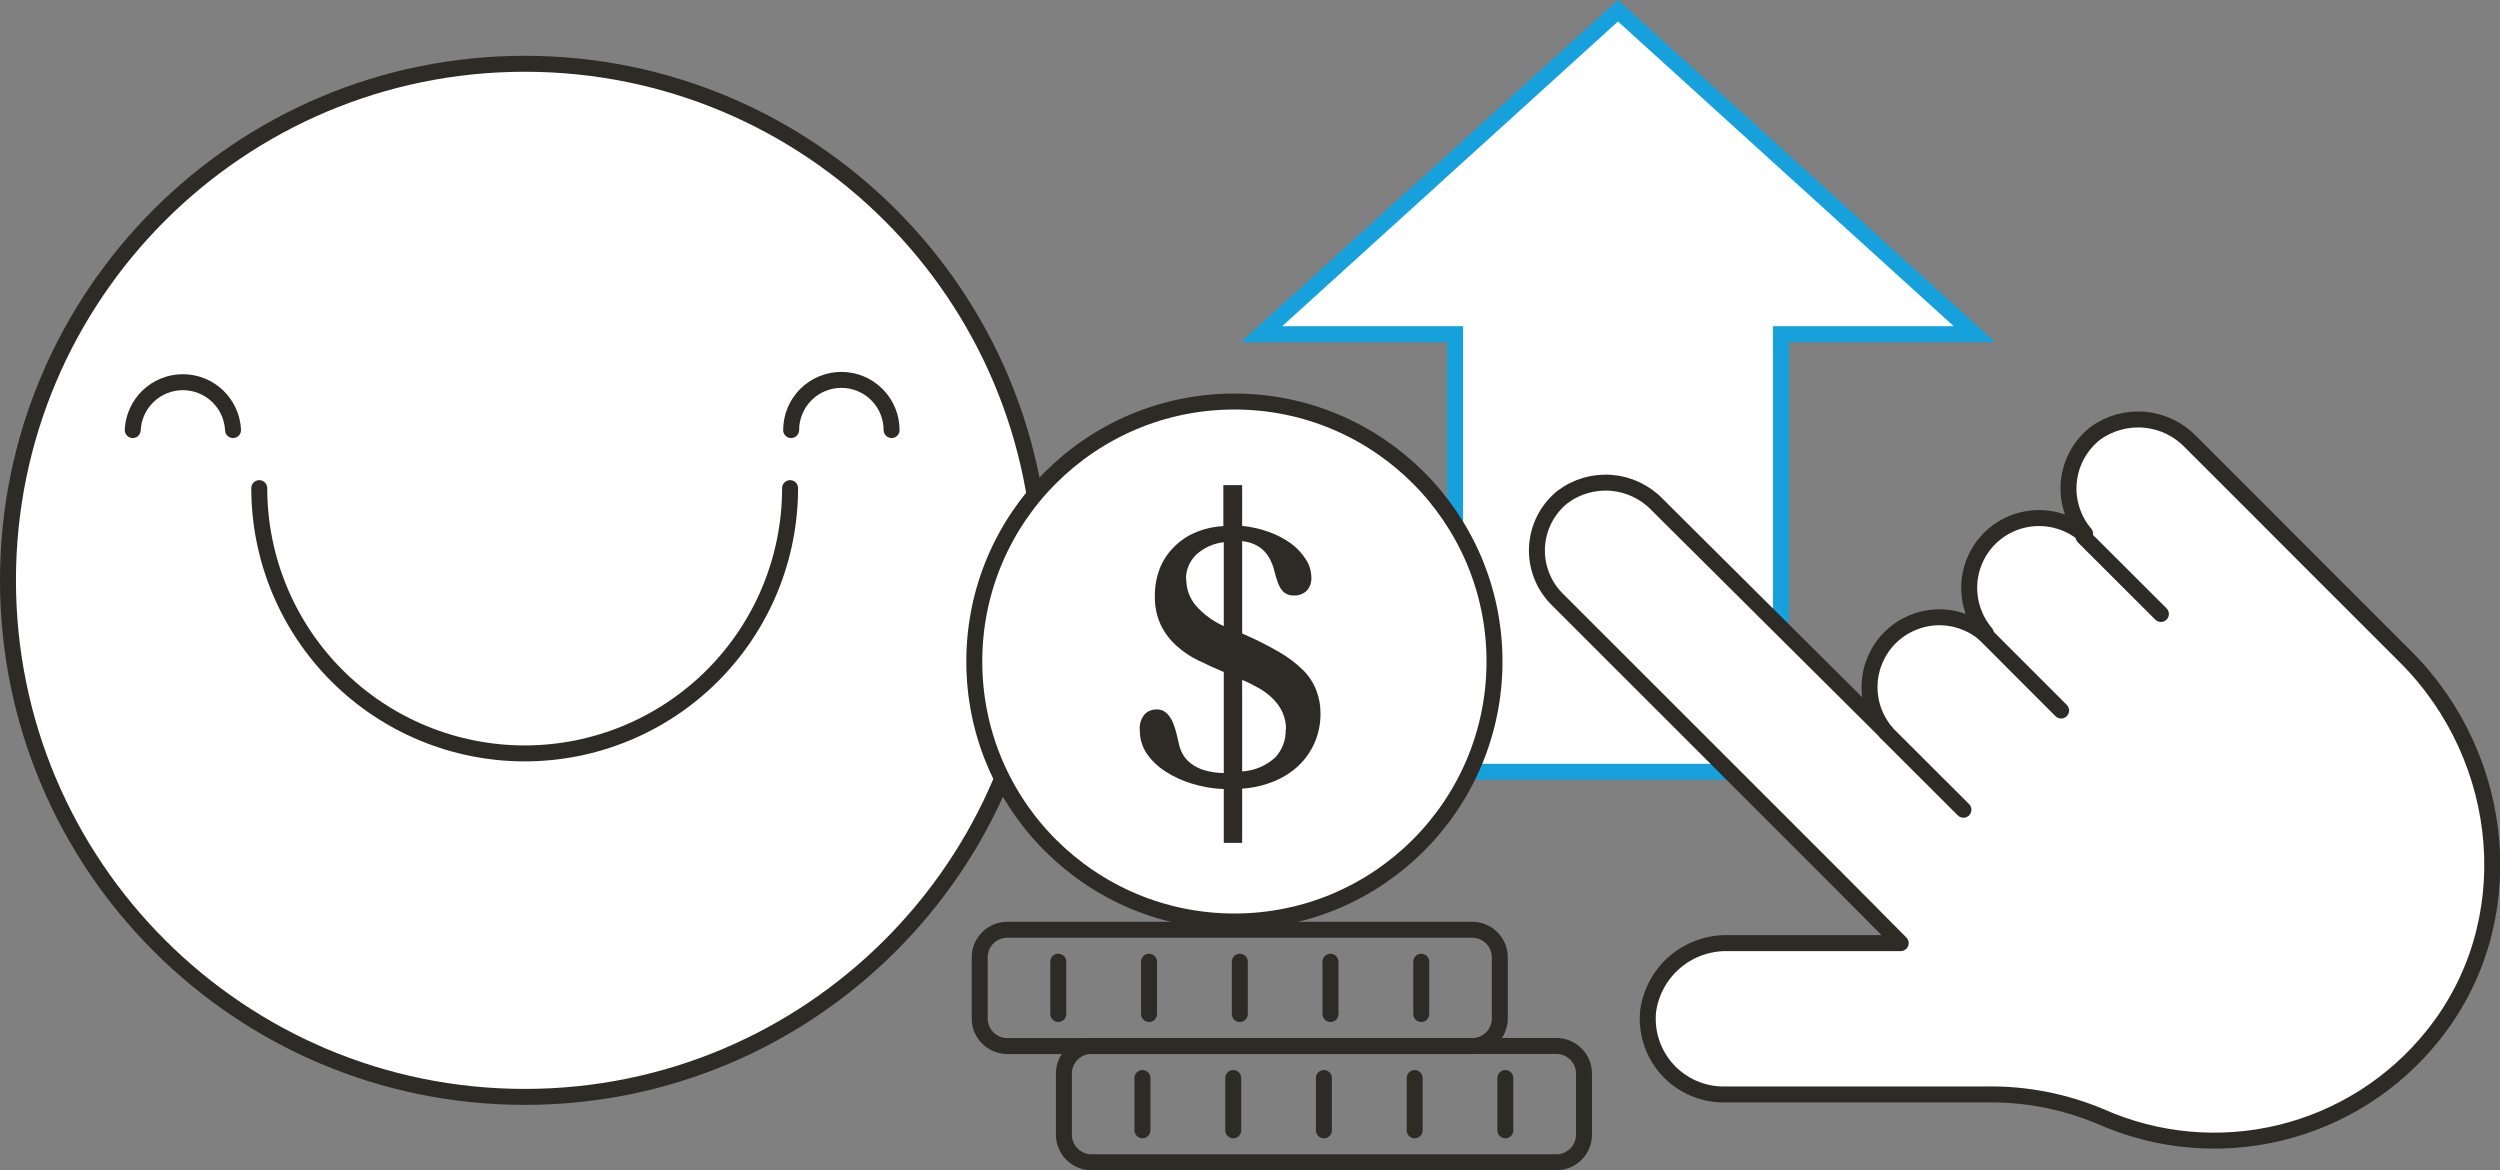<svg width="235" height="110" viewBox="0 0 235 110" fill="none" xmlns="http://www.w3.org/2000/svg">
<rect x="0" y="0" width="235" height="110" fill="#808080" stroke="none"/>
<g clip-path="url(#clip0)">
<path d="M49.329 103.108C76.16 103.108 97.91 81.368 97.91 54.551C97.91 27.734 76.16 5.995 49.329 5.995C22.499 5.995 0.749 27.734 0.749 54.551C0.749 81.368 22.499 103.108 49.329 103.108Z" fill="white" stroke="#2E2A26" stroke-width="1.5" stroke-miterlimit="10" stroke-linecap="round"/>
<path d="M74.268 45.883C74.268 52.497 71.64 58.84 66.961 63.516C62.282 68.192 55.936 70.82 49.319 70.82C42.702 70.82 36.356 68.192 31.677 63.516C26.999 58.84 24.37 52.497 24.37 45.883" stroke="#2E2A26" stroke-width="1.5" stroke-miterlimit="10" stroke-linecap="round"/>
<path d="M12.475 40.427C12.53 39.215 13.052 38.07 13.93 37.232C14.808 36.394 15.976 35.926 17.19 35.926C18.404 35.926 19.572 36.394 20.45 37.232C21.328 38.07 21.849 39.215 21.905 40.427" stroke="#2E2A26" stroke-width="1.5" stroke-miterlimit="10" stroke-linecap="round"/>
<path d="M74.368 40.427C74.368 39.176 74.865 37.976 75.751 37.091C76.636 36.206 77.837 35.709 79.088 35.709C80.34 35.709 81.541 36.206 82.426 37.091C83.312 37.976 83.809 39.176 83.809 40.427" stroke="#2E2A26" stroke-width="1.5" stroke-miterlimit="10" stroke-linecap="round"/>
<path d="M185.591 31.41L152.089 1.007L118.588 31.41H136.781V72.545H167.408V31.41H185.591Z" fill="white" stroke="#16A1DC" stroke-width="1.5" stroke-miterlimit="10" stroke-linecap="round"/>
<path d="M116.033 86.62C129.536 86.62 140.483 75.678 140.483 62.182C140.483 48.685 129.536 37.744 116.033 37.744C102.53 37.744 91.583 48.685 91.583 62.182C91.583 75.678 102.53 86.62 116.033 86.62Z" fill="white" stroke="#2E2A26" stroke-width="1.5" stroke-miterlimit="10"/>
<path d="M138.387 87.397H94.686C93.254 87.397 92.092 88.559 92.092 89.991V95.736C92.092 97.169 93.254 98.33 94.686 98.33H138.387C139.82 98.33 140.982 97.169 140.982 95.736V89.991C140.982 88.559 139.82 87.397 138.387 87.397Z" stroke="#2E2A26" stroke-width="1.5" stroke-miterlimit="10" stroke-linecap="round"/>
<path d="M99.477 90.4V95.317" stroke="#2E2A26" stroke-width="1.5" stroke-miterlimit="10" stroke-linecap="round"/>
<path d="M108.009 90.4V95.317" stroke="#2E2A26" stroke-width="1.5" stroke-miterlimit="10" stroke-linecap="round"/>
<path d="M116.542 90.4V95.317" stroke="#2E2A26" stroke-width="1.5" stroke-miterlimit="10" stroke-linecap="round"/>
<path d="M125.064 90.4V95.317" stroke="#2E2A26" stroke-width="1.5" stroke-miterlimit="10" stroke-linecap="round"/>
<path d="M133.597 90.4V95.317" stroke="#2E2A26" stroke-width="1.5" stroke-miterlimit="10" stroke-linecap="round"/>
<path d="M146.301 98.32H102.601C101.168 98.32 100.006 99.481 100.006 100.913V106.659C100.006 108.091 101.168 109.252 102.601 109.252H146.301C147.734 109.252 148.896 108.091 148.896 106.659V100.913C148.896 99.481 147.734 98.32 146.301 98.32Z" stroke="#2E2A26" stroke-width="1.5" stroke-miterlimit="10" stroke-linecap="round"/>
<path d="M107.391 101.332V106.25" stroke="#2E2A26" stroke-width="1.5" stroke-miterlimit="10" stroke-linecap="round"/>
<path d="M115.923 101.332V106.25" stroke="#2E2A26" stroke-width="1.5" stroke-miterlimit="10" stroke-linecap="round"/>
<path d="M124.446 101.332V106.25" stroke="#2E2A26" stroke-width="1.5" stroke-miterlimit="10" stroke-linecap="round"/>
<path d="M132.979 101.332V106.25" stroke="#2E2A26" stroke-width="1.5" stroke-miterlimit="10" stroke-linecap="round"/>
<path d="M141.501 101.332V106.25" stroke="#2E2A26" stroke-width="1.5" stroke-miterlimit="10" stroke-linecap="round"/>
<path d="M116.762 45.604V49.434C117.621 49.517 118.465 49.708 119.277 50.003C120.024 50.267 120.73 50.636 121.372 51.1C121.916 51.505 122.383 52.005 122.749 52.576C123.079 53.081 123.259 53.669 123.268 54.272C123.283 54.5 123.252 54.729 123.177 54.945C123.101 55.161 122.983 55.359 122.829 55.529C122.671 55.681 122.483 55.799 122.277 55.876C122.071 55.954 121.851 55.988 121.632 55.977C121.266 55.997 120.907 55.872 120.634 55.628C120.403 55.378 120.226 55.082 120.115 54.761C119.982 54.384 119.868 54.002 119.775 53.614C119.671 53.202 119.514 52.807 119.306 52.437C119.085 52.041 118.778 51.701 118.408 51.439C117.916 51.113 117.35 50.917 116.762 50.87V59.548C117.957 60.059 119.12 60.642 120.245 61.294C121.074 61.769 121.839 62.349 122.52 63.02C123.057 63.562 123.475 64.211 123.747 64.925C124.004 65.61 124.132 66.337 124.127 67.069C124.136 68.001 123.953 68.925 123.588 69.782C123.237 70.601 122.725 71.341 122.081 71.957C121.405 72.592 120.616 73.096 119.756 73.443C118.801 73.833 117.79 74.065 116.762 74.131V79.228H115.035V74.171C114.019 74.133 113.013 73.963 112.041 73.662C111.155 73.399 110.312 73.009 109.536 72.505C108.844 72.066 108.247 71.493 107.78 70.82C107.355 70.171 107.133 69.411 107.141 68.635C107.113 68.365 107.14 68.093 107.221 67.834C107.301 67.575 107.434 67.335 107.61 67.129C107.75 66.989 107.917 66.877 108.1 66.802C108.283 66.727 108.48 66.689 108.678 66.69C108.86 66.676 109.044 66.701 109.216 66.763C109.388 66.825 109.544 66.923 109.676 67.049C109.927 67.299 110.124 67.598 110.255 67.927C110.403 68.279 110.52 68.642 110.604 69.014C110.684 69.393 110.764 69.703 110.824 69.952C110.899 70.303 111.03 70.64 111.213 70.949C111.407 71.277 111.665 71.561 111.971 71.787C112.34 72.062 112.756 72.269 113.199 72.396C113.795 72.571 114.413 72.662 115.035 72.665V63.169C114.237 62.83 113.458 62.481 112.68 62.102C111.926 61.74 111.227 61.273 110.604 60.715C109.991 60.168 109.489 59.508 109.127 58.77C108.727 57.916 108.532 56.98 108.558 56.037C108.545 55.152 108.701 54.272 109.017 53.444C109.311 52.696 109.756 52.017 110.325 51.449C110.892 50.862 111.57 50.394 112.321 50.072C113.169 49.71 114.074 49.5 114.995 49.454V45.604H116.762ZM111.512 54.461C111.508 55.332 111.804 56.177 112.351 56.855C113.086 57.712 114.003 58.393 115.035 58.85V50.97C114.076 51.073 113.174 51.478 112.46 52.127C112.144 52.427 111.894 52.79 111.726 53.191C111.558 53.593 111.475 54.026 111.482 54.461H111.512ZM120.883 68.575C120.894 68.019 120.782 67.467 120.554 66.96C120.339 66.492 120.041 66.066 119.676 65.703C119.288 65.312 118.848 64.976 118.368 64.705C117.869 64.426 117.37 64.157 116.762 63.907V72.515C117.915 72.445 119.01 71.984 119.865 71.209C120.196 70.857 120.453 70.443 120.622 69.991C120.792 69.539 120.87 69.058 120.853 68.575H120.883Z" fill="#2E2A26"/>
<path d="M196.998 40.706C196.293 41.25 195.707 41.931 195.273 42.708C194.839 43.485 194.568 44.341 194.474 45.226C194.381 46.111 194.468 47.005 194.73 47.855C194.993 48.705 195.424 49.494 196 50.172L195.92 50.252C194.66 49.188 193.046 48.636 191.397 48.704C189.749 48.772 188.186 49.456 187.018 50.621C185.857 51.789 185.176 53.35 185.11 54.995C185.043 56.64 185.596 58.251 186.659 59.508L186.569 59.598C185.315 58.527 183.703 57.967 182.055 58.029C180.407 58.092 178.842 58.772 177.672 59.934C176.503 61.097 175.814 62.657 175.743 64.305C175.671 65.952 176.223 67.566 177.288 68.825L155.782 47.439C154.641 46.248 153.101 45.517 151.456 45.387C149.811 45.256 148.175 45.735 146.86 46.731C146.157 47.302 145.581 48.015 145.17 48.822C144.76 49.63 144.524 50.515 144.478 51.42C144.432 52.325 144.577 53.229 144.903 54.074C145.229 54.92 145.729 55.687 146.371 56.327L168.097 78.041L172.727 82.67L178.665 88.654H162.408C160.595 88.618 158.832 89.247 157.452 90.424C156.072 91.601 155.173 93.243 154.924 95.038C154.823 96.028 154.932 97.029 155.242 97.975C155.552 98.921 156.058 99.791 156.725 100.53C157.393 101.269 158.208 101.86 159.118 102.264C160.028 102.668 161.013 102.878 162.009 102.878H186.619C190.334 102.805 194.022 103.512 197.447 104.953C202.752 107.31 208.688 107.847 214.33 106.482C219.973 105.116 225.005 101.924 228.643 97.402C237.186 86.849 235.739 71.338 226.128 61.743L216.728 52.347L212.207 47.818L205.95 41.564C204.812 40.365 203.28 39.618 201.634 39.46C199.989 39.303 198.342 39.745 196.998 40.706Z" fill="white" stroke="#2E2A26" stroke-width="1.5" stroke-linecap="round" stroke-linejoin="round"/>
<path d="M177.288 68.855L184.563 76.116" stroke="#2E2A26" stroke-width="1.5" stroke-linecap="round" stroke-linejoin="round"/>
<path d="M186.479 59.519L193.744 66.79" stroke="#2E2A26" stroke-width="1.5" stroke-linecap="round" stroke-linejoin="round"/>
<path d="M195.85 50.452L203.125 57.713" stroke="#2E2A26" stroke-width="1.5" stroke-linecap="round" stroke-linejoin="round"/>
</g>
<defs>
<clipPath id="clip0">
<rect width="235" height="110" fill="white"/>
</clipPath>
</defs>
</svg>
